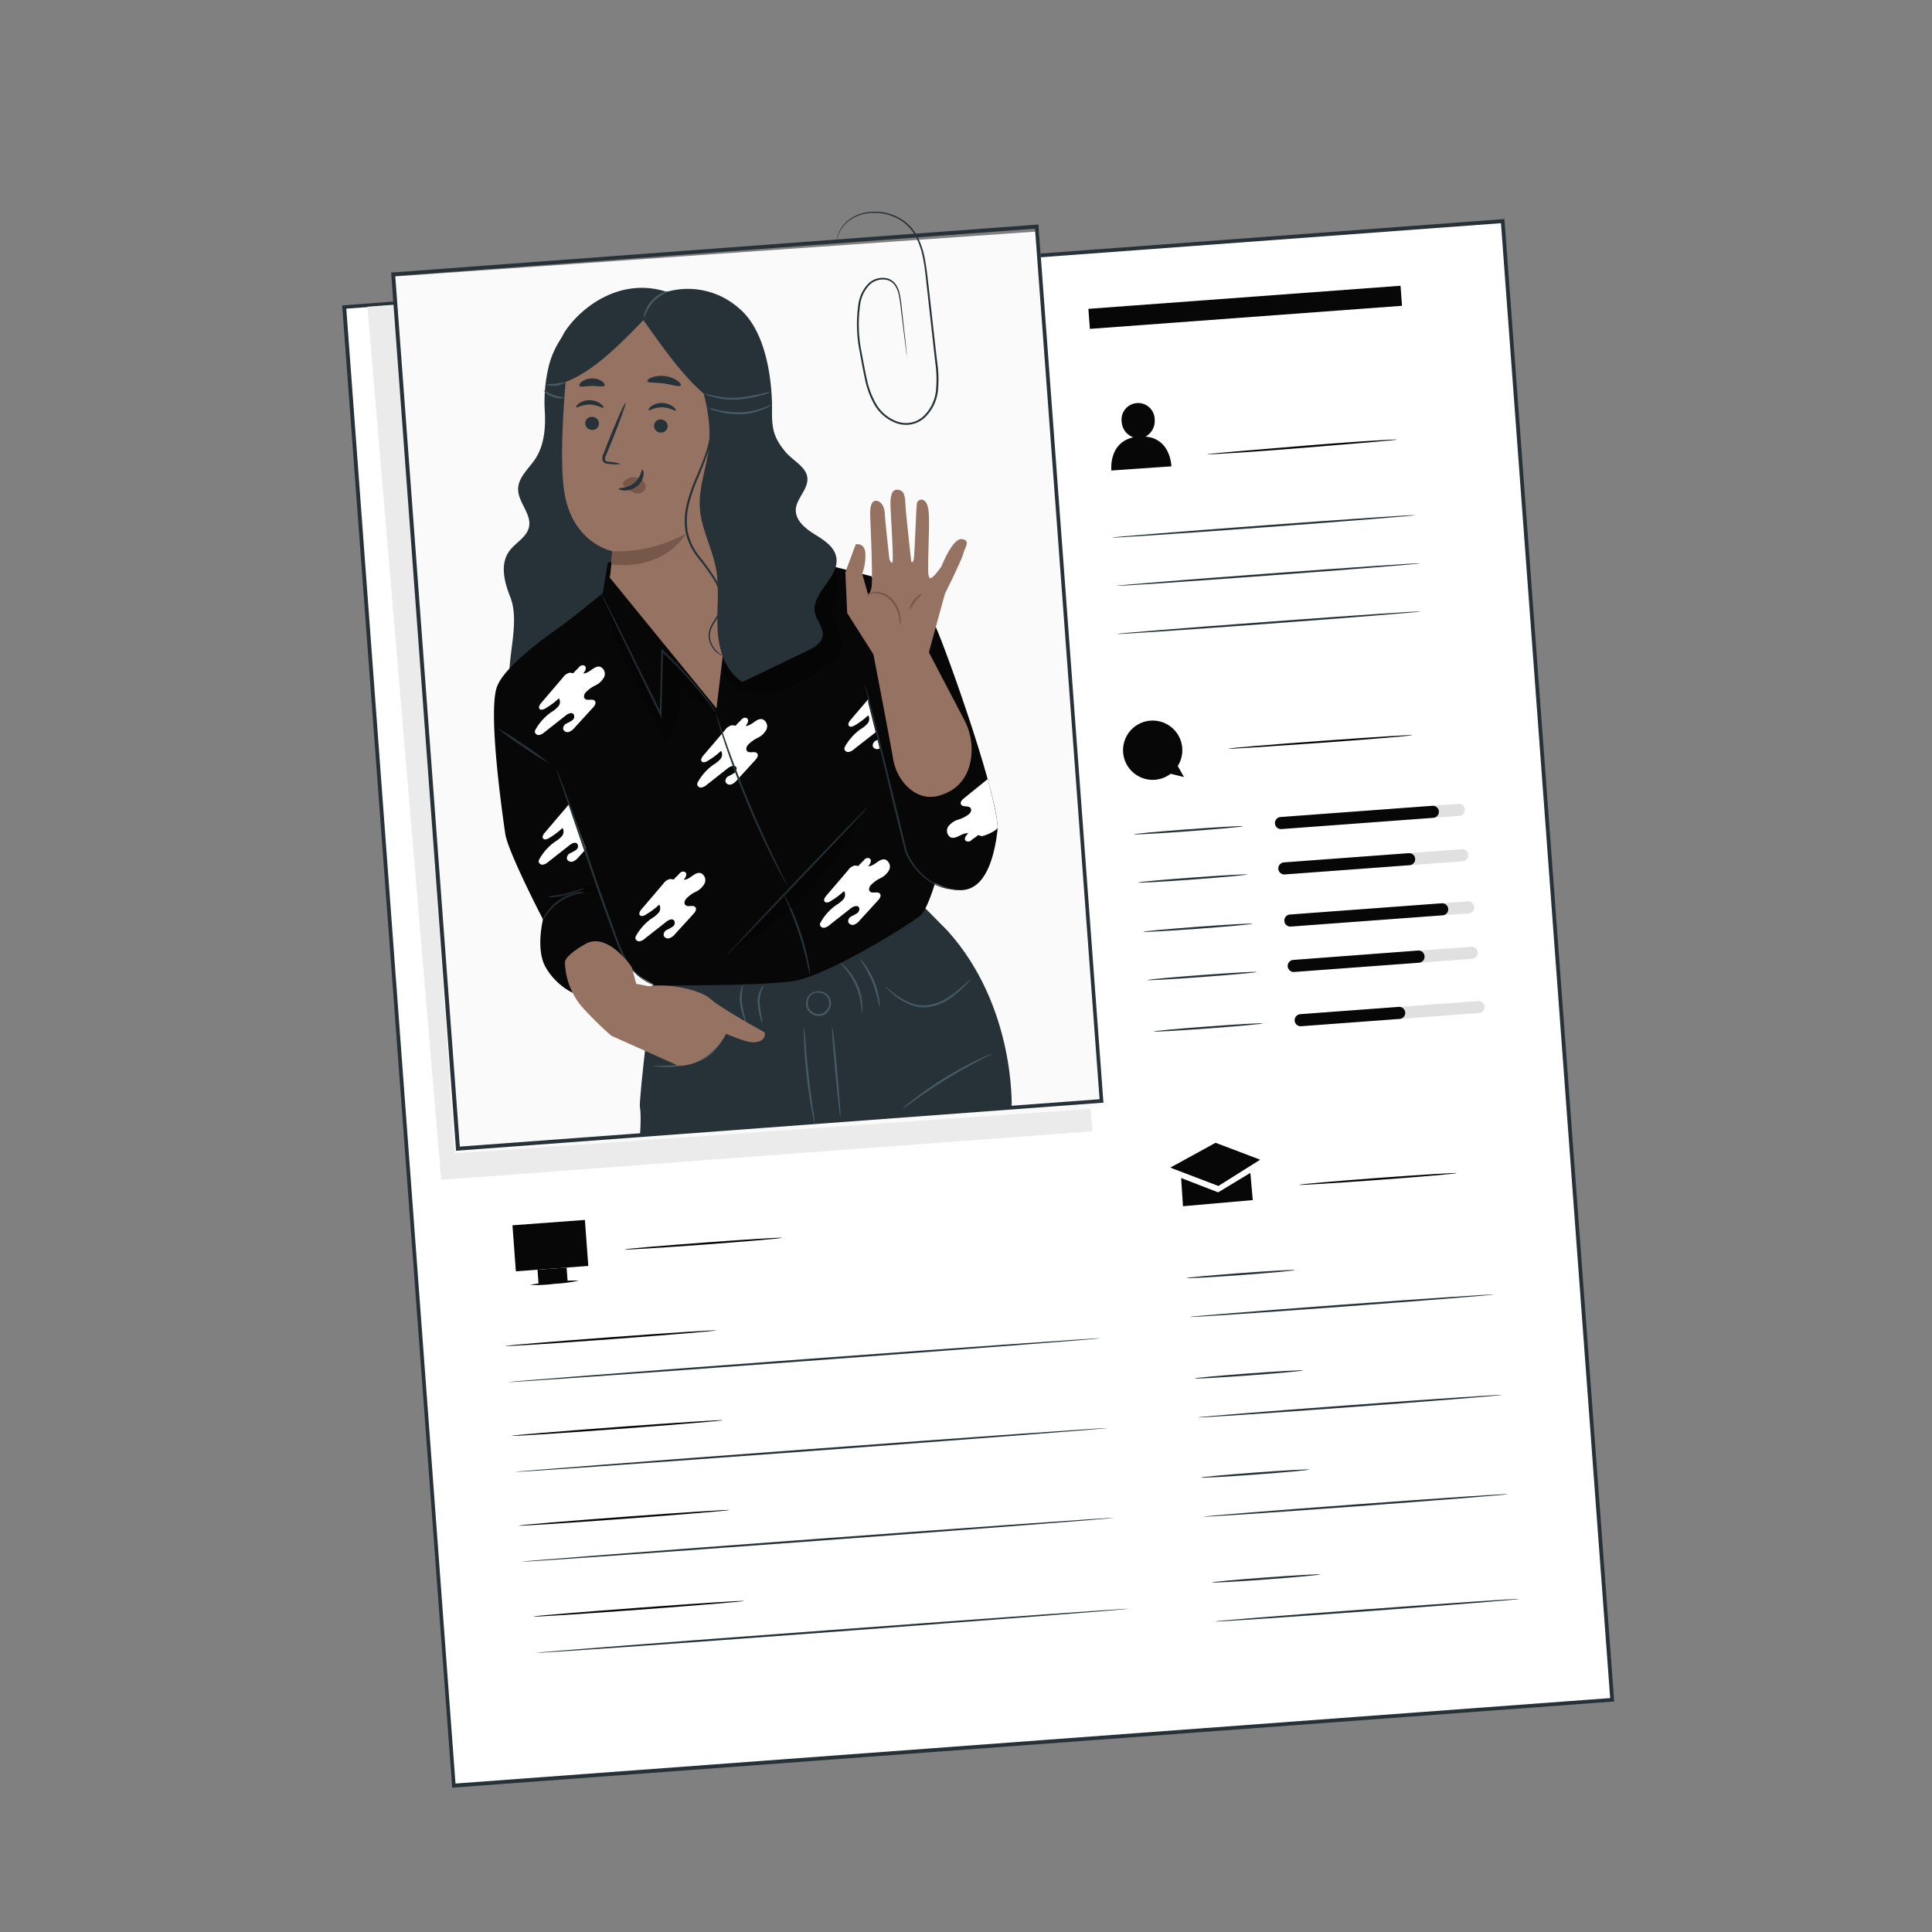 <svg xmlns="http://www.w3.org/2000/svg" viewBox="0 0 500 500"><rect x="0" y="0" width="500" height="500" fill="#808080" stroke="none"/><g id="freepik--Document--inject-126"><rect x="102.84" y="67.8" width="300.65" height="383.74" transform="translate(-18.48 19.4) rotate(-4.23)" style="fill:#fff"></rect><path d="M117,462.65l0-.5L88.55,79l.5,0L389.38,56.69l0,.5,28.37,383.19-.5,0ZM89.62,79.88l28.26,381.7,298.83-22.12L388.45,57.76Z" style="fill:#263238"></path><rect x="281.76" y="76.91" width="81" height="5.2" transform="translate(-4.99 24.01) rotate(-4.23)" style="fill:#080707"></rect><path d="M361.49,113.76l-.49.09-1.43.15-5.24.48L337,115.92c-6.77.55-12.89,1-17.33,1.28l-5.26.31-1.43.06a2.38,2.38,0,0,1-.5,0,1.68,1.68,0,0,1,.49-.09l1.43-.16,5.24-.47L337,115.4c6.76-.56,12.88-1,17.32-1.29l5.26-.31,1.43-.06A1.48,1.48,0,0,1,361.49,113.76Z" style="fill:#080707"></path><path d="M366.33,133.31c0,.15-17.6,1.57-39.33,3.18s-39.37,2.79-39.38,2.65,17.6-1.56,39.34-3.17S366.32,133.17,366.33,133.31Z" style="fill:#263238"></path><path d="M367.66,158.24c0,.15-17.6,1.57-39.33,3.18S289,164.22,289,164.07s17.6-1.56,39.34-3.17S367.65,158.1,367.66,158.24Z" style="fill:#263238"></path><path d="M367.66,145.78c0,.14-17.6,1.56-39.33,3.17S289,151.75,289,151.61s17.6-1.57,39.34-3.18S367.65,145.64,367.66,145.78Z" style="fill:#263238"></path><path d="M202.45,320.34c0,.14-9.12.94-20.39,1.77s-20.42,1.4-20.43,1.25,9.12-.93,20.39-1.77S202.44,320.2,202.45,320.34Z" style="fill:#080707"></path><path d="M185.39,344.3c0,.15-12.22,1.17-27.32,2.29s-27.34,1.9-27.35,1.76,12.21-1.16,27.32-2.28S185.38,344.16,185.39,344.3Z" style="fill:#080707"></path><path d="M285,346.33c0,.14-34.36,2.8-76.76,5.94s-76.8,5.57-76.81,5.43,34.35-2.81,76.77-5.95S285,346.19,285,346.33Z" style="fill:#263238"></path><path d="M187.11,367.55c0,.14-12.22,1.16-27.31,2.28s-27.35,1.91-27.36,1.76,12.22-1.16,27.32-2.28S187.1,367.4,187.11,367.55Z" style="fill:#080707"></path><path d="M286.7,369.57c0,.15-34.36,2.81-76.76,5.95s-76.8,5.56-76.81,5.42,34.35-2.8,76.77-5.94S286.69,369.43,286.7,369.57Z" style="fill:#263238"></path><path d="M188.83,390.79c0,.14-12.22,1.16-27.31,2.28s-27.35,1.91-27.36,1.77,12.22-1.17,27.32-2.29S188.82,390.64,188.83,390.79Z" style="fill:#080707"></path><path d="M288.42,392.81c0,.15-34.36,2.81-76.76,5.95s-76.8,5.57-76.81,5.42,34.35-2.8,76.77-5.94S288.41,392.67,288.42,392.81Z" style="fill:#263238"></path><path d="M192.63,414.32c0,.14-12.23,1.16-27.32,2.28S138,418.51,138,418.36s12.22-1.16,27.32-2.28S192.61,414.17,192.63,414.32Z" style="fill:#080707"></path><path d="M292.22,416.34c0,.15-34.37,2.81-76.77,6s-76.8,5.57-76.81,5.42,34.36-2.8,76.77-5.94S292.2,416.2,292.22,416.34Z" style="fill:#263238"></path><rect x="133.06" y="316.38" width="18.8" height="11.94" transform="translate(-23.41 11.4) rotate(-4.23)" style="fill:#080707"></rect><rect x="139.26" y="328.31" width="7.55" height="3.74" transform="translate(-23.99 11.46) rotate(-4.23)" style="fill:#080707"></rect><path d="M149.81,331.42a38.53,38.53,0,0,1-6.28.83,37.68,37.68,0,0,1-6.33.3,39.24,39.24,0,0,1,6.28-.82A39.76,39.76,0,0,1,149.81,331.42Z" style="fill:#080707"></path><polygon points="302.87 302.18 314.59 295.75 326.13 300.13 315.32 306.93 302.87 302.18" style="fill:#080707"></polygon><polygon points="305.68 304.87 306.15 312.17 324.21 310.58 323.59 303.54 315.25 308.58 305.68 304.87" style="fill:#080707"></polygon><path d="M377,303.6c0,.15-9.12.94-20.39,1.77s-20.42,1.4-20.43,1.26,9.12-.94,20.39-1.78S377,303.46,377,303.6Z" style="fill:#080707"></path><path d="M335.13,328.7c0,.14-6.27.72-14,1.29s-14.05.93-14.06.78,6.27-.72,14-1.3S335.12,328.55,335.13,328.7Z" style="fill:#263238"></path><path d="M386.64,335c0,.15-17.63,1.57-39.39,3.18s-39.43,2.8-39.44,2.66,17.63-1.57,39.4-3.18S386.63,334.9,386.64,335Z" style="fill:#263238"></path><path d="M337.23,354.66c0,.15-6.26.73-14,1.3s-14,.93-14.05.78,6.26-.72,14-1.3S337.22,354.52,337.23,354.66Z" style="fill:#263238"></path><path d="M388.74,361c0,.15-17.63,1.57-39.39,3.18s-39.42,2.8-39.44,2.66,17.63-1.57,39.4-3.18S388.73,360.87,388.74,361Z" style="fill:#263238"></path><path d="M338.83,380.32c0,.15-6.27.73-14,1.3s-14,.92-14.06.78,6.27-.72,14-1.3S338.82,380.18,338.83,380.32Z" style="fill:#263238"></path><path d="M390.34,386.67c0,.15-17.63,1.57-39.39,3.18s-39.43,2.8-39.44,2.66,17.63-1.57,39.4-3.18S390.33,386.53,390.34,386.67Z" style="fill:#263238"></path><path d="M341.69,407.46c0,.14-6.26.72-14,1.3s-14,.92-14.05.78,6.26-.73,14-1.3S341.68,407.32,341.69,407.46Z" style="fill:#263238"></path><path d="M393.2,413.81c0,.14-17.63,1.56-39.39,3.18s-39.42,2.8-39.43,2.65,17.62-1.56,39.39-3.17S393.19,413.66,393.2,413.81Z" style="fill:#263238"></path><path d="M296.43,113a4.57,4.57,0,0,0,2.4-4.41,4.29,4.29,0,1,0-8.54.59,4.56,4.56,0,0,0,3,4c-6.49,1.47-5.66,8.59-5.66,8.59l15.53-1.08S303,113.51,296.43,113Z" style="fill:#080707"></path><path d="M321.73,213.82c0,.15-6.31.73-14.12,1.31s-14.15.93-14.16.79,6.31-.73,14.12-1.31S321.72,213.68,321.73,213.82Z" style="fill:#263238"></path><path d="M322.8,226.31c0,.14-6.31.73-14.12,1.31s-14.15.93-14.16.78,6.31-.73,14.12-1.3S322.79,226.17,322.8,226.31Z" style="fill:#263238"></path><path d="M377.66,211.15l-46,3.41a1.56,1.56,0,0,1-1.67-1.44h0a1.56,1.56,0,0,1,1.44-1.67l46-3.41a1.55,1.55,0,0,1,1.67,1.44h0A1.55,1.55,0,0,1,377.66,211.15Z" style="fill:#e0e0e0"></path><path d="M370.94,211.65l-39.31,2.91a1.56,1.56,0,0,1-1.67-1.44h0a1.56,1.56,0,0,1,1.44-1.67l39.31-2.91a1.56,1.56,0,0,1,1.67,1.44h0A1.57,1.57,0,0,1,370.94,211.65Z" style="fill:#080707"></path><path d="M378.53,222.9l-46,3.4a1.56,1.56,0,0,1-1.67-1.44h0a1.57,1.57,0,0,1,1.44-1.67l46-3.4a1.55,1.55,0,0,1,1.67,1.44h0A1.56,1.56,0,0,1,378.53,222.9Z" style="fill:#e0e0e0"></path><path d="M364.8,223.91l-32.3,2.39a1.56,1.56,0,0,1-1.67-1.44h0a1.57,1.57,0,0,1,1.44-1.67l32.3-2.39a1.56,1.56,0,0,1,1.67,1.44h0A1.56,1.56,0,0,1,364.8,223.91Z" style="fill:#080707"></path><path d="M324.16,239.06c0,.14-6.31.73-14.12,1.3s-14.15.93-14.16.79,6.31-.73,14.12-1.31S324.15,238.91,324.16,239.06Z" style="fill:#263238"></path><path d="M325.23,251.54c0,.15-6.31.73-14.12,1.31s-14.15.93-14.16.79,6.31-.73,14.12-1.31S325.22,251.4,325.23,251.54Z" style="fill:#263238"></path><path d="M380.09,236.38l-46,3.41a1.56,1.56,0,0,1-1.67-1.44h0a1.56,1.56,0,0,1,1.44-1.67l46-3.41a1.56,1.56,0,0,1,1.67,1.44h0A1.55,1.55,0,0,1,380.09,236.38Z" style="fill:#e0e0e0"></path><path d="M373.36,236.88l-39.3,2.91a1.56,1.56,0,0,1-1.67-1.44h0a1.56,1.56,0,0,1,1.44-1.67l39.3-2.91a1.56,1.56,0,0,1,1.67,1.44h0A1.55,1.55,0,0,1,373.36,236.88Z" style="fill:#080707"></path><path d="M381,248.13l-46,3.41a1.56,1.56,0,0,1-1.67-1.44h0a1.56,1.56,0,0,1,1.44-1.67l46-3.41a1.56,1.56,0,0,1,1.67,1.44h0A1.56,1.56,0,0,1,381,248.13Z" style="fill:#e0e0e0"></path><path d="M367.23,249.15l-32.3,2.39a1.56,1.56,0,0,1-1.67-1.44h0a1.56,1.56,0,0,1,1.44-1.67L367,246a1.56,1.56,0,0,1,1.67,1.44h0A1.56,1.56,0,0,1,367.23,249.15Z" style="fill:#080707"></path><path d="M326.84,264.85c0,.15-6.32.73-14.13,1.31s-14.15.93-14.16.79,6.31-.73,14.12-1.31S326.83,264.71,326.84,264.85Z" style="fill:#263238"></path><path d="M382.77,262.18l-46,3.4a1.56,1.56,0,0,1-1.67-1.44h0a1.58,1.58,0,0,1,1.44-1.67l46-3.4a1.57,1.57,0,0,1,1.68,1.44h0A1.57,1.57,0,0,1,382.77,262.18Z" style="fill:#e0e0e0"></path><path d="M362.27,263.69l-25.54,1.89a1.56,1.56,0,0,1-1.67-1.44h0a1.58,1.58,0,0,1,1.44-1.67L362,260.58a1.57,1.57,0,0,1,1.67,1.44h0A1.56,1.56,0,0,1,362.27,263.69Z" style="fill:#080707"></path><path d="M306.42,201.1l-1.62-2.85a7.67,7.67,0,1,0-1.83,2h0Z" style="fill:#080707"></path><path d="M365.53,190.25c0,.15-10.65,1.06-23.82,2s-23.85,1.65-23.86,1.51,10.65-1.05,23.82-2S365.52,190.11,365.53,190.25Z" style="fill:#080707"></path></g><g id="freepik--Character--inject-126"><polygon points="95.09 79.38 114.19 305.33 282.72 292.79 264.52 66.44 95.09 79.38" style="fill:#ebebeb"></polygon><rect x="109.9" y="64.5" width="167.03" height="226.92" transform="matrix(1, -0.07, 0.07, 1, -12.61, 14.77)" style="fill:#fafafa"></rect><path d="M118,297.81l0-.5L101.22,70.51l.49,0L268.78,58.1l0,.5,16.79,226.8-.5,0ZM102.29,71.43,119,296.74l165.57-12.26L267.86,59.18Z" style="fill:#263238"></path><path d="M234.81,92.9a2.41,2.41,0,0,1-.07-.38c0-.28-.09-.65-.16-1.12-.13-1-.32-2.47-.55-4.32s-.52-4.19-.85-6.85a35.86,35.86,0,0,0-.65-4.22,6.28,6.28,0,0,0-.91-2.09,3.61,3.61,0,0,0-1.84-1.41,4.91,4.91,0,0,0-4.72,1.2,8.92,8.92,0,0,0-2.42,5A35.6,35.6,0,0,0,223,91.22c.39,2.19.81,4.45,1.31,6.73a21.74,21.74,0,0,0,2.45,6.61,10.37,10.37,0,0,0,5.45,4.53,6.83,6.83,0,0,0,3.61.26,6.65,6.65,0,0,0,3.24-1.7,10.73,10.73,0,0,0,3.17-6.59,31,31,0,0,0-.19-7.34c-.54-4.84-1.06-9.5-1.56-14-.25-2.22-.49-4.39-.72-6.49s-.44-4.15-.82-6.09a20.7,20.7,0,0,0-1.71-5.42,11.7,11.7,0,0,0-3.21-4.06,12.64,12.64,0,0,0-8.44-2.55,10.47,10.47,0,0,0-6.27,2.34,8.34,8.34,0,0,0-2.4,3.52c-.32.94-.39,1.46-.43,1.46a6.92,6.92,0,0,1,.33-1.49,8.26,8.26,0,0,1,2.36-3.64,10.64,10.64,0,0,1,6.39-2.48,12.88,12.88,0,0,1,8.68,2.55,11.93,11.93,0,0,1,3.35,4.17,21.25,21.25,0,0,1,1.78,5.52c.38,2,.6,4,.85,6.12s.48,4.27.74,6.49c.5,4.44,1,9.11,1.58,13.94a31,31,0,0,1,.2,7.47,11.24,11.24,0,0,1-3.33,6.91,7.22,7.22,0,0,1-3.49,1.82,7.47,7.47,0,0,1-3.87-.27,11,11,0,0,1-5.73-4.76,22.54,22.54,0,0,1-2.49-6.77c-.5-2.3-.91-4.55-1.3-6.76a36,36,0,0,1-.35-12.71,9.4,9.4,0,0,1,2.58-5.18,5.27,5.27,0,0,1,5.11-1.25,4,4,0,0,1,2,1.56,6.63,6.63,0,0,1,.94,2.2,36.2,36.2,0,0,1,.62,4.28c.29,2.66.55,5,.76,6.85s.35,3.31.46,4.33c0,.48.08.85.1,1.13A2.29,2.29,0,0,1,234.81,92.9Z" style="fill:#263238"></path><path d="M166.22,84.87,153,79.38c-3.57,2.27-9.4,8.52-11,15.5a39,39,0,0,0-1,11.69c.22,4.23-.16,8.71-2.5,12.24-1.67,2.51-4.36,4.7-4.41,7.72-.05,3.47,3.54,6.46,2.81,9.86-.59,2.72-3.62,4.09-5.2,6.38-2.3,3.32-1.19,7.86.31,11.61,3.62,9.05-4.08,22.07,2.7,29.07,6.69-5.49,26.47-15.67,33.16-21.16a12.75,12.75,0,0,0,3.81-4.24c1.16-2.55.53-5.5-.07-8.23A243.5,243.5,0,0,1,166.22,84.87Z" style="fill:#263238"></path><path d="M245.28,240.94l-6.52-6.6L169.06,254s-3.83,30.64-3.44,32.6,0,7.56,0,7.56l96.19-7.5S262.9,260.57,245.28,240.94Z" style="fill:#263238"></path><path d="M187.91,267.58a2.82,2.82,0,0,1-.4.78c-.29.47-.71,1.16-1.31,2a15.74,15.74,0,0,1-2.38,2.6A11.13,11.13,0,0,1,180,275a24.36,24.36,0,0,1-7.73,1.15,21.28,21.28,0,0,1-2.36-.14,2.49,2.49,0,0,1-.86-.16c0-.08,1.24,0,3.22-.07a27.94,27.94,0,0,0,7.57-1.28,11.24,11.24,0,0,0,3.66-2,17.65,17.65,0,0,0,2.4-2.47C187.15,268.56,187.84,267.53,187.91,267.58Z" style="fill:#455a64"></path><path d="M210.84,290.7a3.77,3.77,0,0,1-.27-.95c-.14-.61-.33-1.51-.53-2.63-.42-2.23-.91-5.32-1.29-8.76s-.58-6.58-.66-8.84c0-1.13-.06-2-.05-2.69a3.18,3.18,0,0,1,.06-1,31.07,31.07,0,0,1,.36,3.65c.18,2.25.43,5.37.81,8.8s.81,6.52,1.13,8.76A27.23,27.23,0,0,1,210.84,290.7Z" style="fill:#455a64"></path><path d="M217.5,289.1c-.15,0-.74-5.18-1.32-11.59s-1-11.62-.81-11.64.74,5.18,1.32,11.59S217.64,289.09,217.5,289.1Z" style="fill:#455a64"></path><path d="M251.3,253.34a4.31,4.31,0,0,1-.65.79c-.44.49-1.09,1.18-2,2a21.43,21.43,0,0,1-3.25,2.58,13.08,13.08,0,0,1-4.76,1.88,9.58,9.58,0,0,1-5.08-.57,15.48,15.48,0,0,1-3.61-2.08,23.45,23.45,0,0,1-2.12-1.82,4.13,4.13,0,0,1-.7-.75c.06-.07,1.14.92,3,2.27a15.93,15.93,0,0,0,3.56,1.93,9.32,9.32,0,0,0,4.83.5,12.85,12.85,0,0,0,4.58-1.77,23.74,23.74,0,0,0,3.27-2.45C250.2,254.3,251.24,253.28,251.3,253.34Z" style="fill:#455a64"></path><path d="M256.63,272.74a4.24,4.24,0,0,1-.92.54l-2.57,1.34c-2.17,1.14-5.14,2.77-8.31,4.73s-6,3.9-8,5.33l-2.35,1.7a4,4,0,0,1-.9.58,5.15,5.15,0,0,1,.77-.74c.52-.45,1.29-1.08,2.26-1.84A92.05,92.05,0,0,1,253,274.29c1.11-.53,2-.94,2.66-1.2A3.68,3.68,0,0,1,256.63,272.74Z" style="fill:#455a64"></path><path d="M193.05,264.57c-.07,0-.31-.48-.63-1.33a17.46,17.46,0,0,1-.88-3.45,9.14,9.14,0,0,1,.2-3.58,3.28,3.28,0,0,1,.61-1.36,16,16,0,0,0-.29,4.87,29.71,29.71,0,0,0,.71,3.41A4.33,4.33,0,0,1,193.05,264.57Z" style="fill:#455a64"></path><path d="M197.25,264.82a4.68,4.68,0,0,1-.49-1.43,20.48,20.48,0,0,1-.65-3.6,9,9,0,0,1,.1-2,6,6,0,0,1,.55-1.59c.44-.85.89-1.24.93-1.2a10.08,10.08,0,0,1-.6,1.35,8,8,0,0,0-.46,3.45c.09,1.38.36,2.63.5,3.55A4.45,4.45,0,0,1,197.25,264.82Z" style="fill:#455a64"></path><path d="M223,262.4a18.46,18.46,0,0,0-5.77-13.32,6.17,6.17,0,0,1,1.74,1.39,15,15,0,0,1,3,4.47,14.82,14.82,0,0,1,1.21,5.24A6.31,6.31,0,0,1,223,262.4Z" style="fill:#455a64"></path><path d="M227.63,260.78a47.19,47.19,0,0,0-1.84-6.62,46.91,46.91,0,0,0-3.28-6,6.18,6.18,0,0,1,1.36,1.52,20.22,20.22,0,0,1,3.68,9.09A6.52,6.52,0,0,1,227.63,260.78Z" style="fill:#455a64"></path><path d="M209.92,257.33s.18-.27.7-.51a3.23,3.23,0,0,1,2.35-.09,3.16,3.16,0,0,1,1.4.93,3,3,0,0,1,.69,1.81,3.62,3.62,0,0,1-.55,2.06,3,3,0,0,1-1.88,1.34,3.43,3.43,0,0,1-3.77-1.85,3.24,3.24,0,0,1-.18-1.92,3.12,3.12,0,0,1,.67-1.55,3.32,3.32,0,0,1,2.13-1,1.08,1.08,0,0,1,.84.21,4.92,4.92,0,0,0-.82,0,3.23,3.23,0,0,0-1.87,1.06,2.78,2.78,0,0,0-.52,1.36,2.87,2.87,0,0,0,.18,1.66,3,3,0,0,0,3.23,1.54,2.84,2.84,0,0,0,2.06-2.87,2.62,2.62,0,0,0-.54-1.56,3,3,0,0,0-1.19-.85,3.23,3.23,0,0,0-2.16-.07C210.19,257.18,210,257.37,209.92,257.33Z" style="fill:#455a64"></path><path d="M147.62,160.25c-.55.67-16.59,10.89-19,17.47s1.47,33.42,2.14,38.06,9.77,22.16,9.77,22.16-1.91,7.56.59,12.22a16.93,16.93,0,0,0,7,6.74l16.12-8.83-10-45.26Z" style="fill:#080707"></path><path d="M149.37,207.79c.46-.65,1.08-1.07,1.46-1.56s1.2-.71,1.59-.24,0,1.34-.51,1.86c1.62.06,2.85-2.16,4.42-1.72a2,2,0,0,1,1,2.65,5,5,0,0,1-2.27,2.17,8.18,8.18,0,0,0-2.57,1.87c-.34.44-.56,1.11-.19,1.53.63.72,2.09-.13,2.65.64.37.52-.08,1.22-.51,1.7q-2.37,2.56-4.72,5.15a3.58,3.58,0,0,1-1.45,1.12,1.23,1.23,0,0,1-1.54-.63,1.44,1.44,0,0,1,.78-1.5,10.23,10.23,0,0,0,1.59-.88,1.16,1.16,0,0,0,.29-1.59c-.53-.54-1.43-.09-2,.38l-5.5,4.32a2.85,2.85,0,0,1-1.35.71,1,1,0,0,1-1.14-.77,1.39,1.39,0,0,1,.24-.75,13.78,13.78,0,0,1,4-4.41,7.07,7.07,0,0,0,1.77-1.44,1.82,1.82,0,0,0,.17-2.12,19.26,19.26,0,0,1-3.56,2.65c-.45.27-1.11.49-1.45.08s0-1,.37-1.45l5.69-6.68a2.83,2.83,0,0,1,1.8-1.22Z" style="fill:#fff"></path><path d="M157.3,145.61,156,153.52,144.16,163s-2.8,17.86-.13,36c0,0,17.35,47,17.77,49,.79,3.81,7.79,7,7.79,7s26.43.25,35.51-1.06,31-15.16,33.1-17,4.47-10.68,4.47-10.68l-16.16-45.26-.91-31.84-24.15-6.2-8.2-6.34Z" style="fill:#080707"></path><path d="M228.52,178.63c.46-.65,1.08-1.07,1.45-1.56s1.21-.71,1.6-.24,0,1.34-.52,1.86c1.63.06,2.86-2.16,4.43-1.72a2,2,0,0,1,1,2.65,5,5,0,0,1-2.27,2.17,8.18,8.18,0,0,0-2.57,1.87c-.34.45-.56,1.11-.19,1.53.62.72,2.09-.13,2.65.64.37.52-.08,1.22-.51,1.7q-2.37,2.57-4.72,5.15a3.58,3.58,0,0,1-1.45,1.12,1.22,1.22,0,0,1-1.54-.63,1.42,1.42,0,0,1,.78-1.49,11.18,11.18,0,0,0,1.59-.89,1.17,1.17,0,0,0,.29-1.59c-.53-.54-1.43-.09-2,.38L221,193.9a2.78,2.78,0,0,1-1.34.71,1,1,0,0,1-1.14-.77,1.39,1.39,0,0,1,.24-.75,13.78,13.78,0,0,1,4-4.41,7.07,7.07,0,0,0,1.77-1.44,1.82,1.82,0,0,0,.17-2.12,19.26,19.26,0,0,1-3.56,2.65c-.46.27-1.11.49-1.45.08s0-1,.37-1.45q2.85-3.35,5.69-6.68a2.83,2.83,0,0,1,1.8-1.22Z" style="fill:#fff"></path><path d="M225.21,149.31S238.58,154,242.08,162s16.9,46,16.06,53-3.07,15-9.13,15.36-13-5.81-13-5.81l-5.44-8.85.29-9.27-6.18-24.68Z" style="fill:#080707"></path><path d="M157.81,149.48c0,.06,27.62,33.84,27.62,33.84l3.75-31.3,5.23-15.41-36,8.89Z" style="fill:#967262"></path><g style="opacity:0.3"><path d="M214.81,147.05c-1.63-.82-3.59-.17-5.24.6-9.34,4.41-19.49,9.76-22.23,19.71l-.11,6c.86,3.62,4.6,6,8.31,6.32s7.36-1.06,10.68-2.74a56.72,56.72,0,0,0,8.5-5.26c1.48-1.11,3-2.47,3.29-4.3.37-2.5-1.73-4.68-2.2-7.16-.45-2.31.54-4.63,1-6.94S216.92,148.1,214.81,147.05Z"></path></g><path d="M144,199.05a2.47,2.47,0,0,1,.27.58l.68,1.7c.57,1.49,1.39,3.64,2.37,6.31,2,5.34,4.49,12.79,7.32,21,1.43,4.1,2.82,8,4.1,11.53.64,1.77,1.23,3.46,1.85,5a24.52,24.52,0,0,0,2.11,4.1,15.63,15.63,0,0,0,4.71,4.65c1.35.83,2.18,1.15,2.15,1.2a2.94,2.94,0,0,1-.6-.22,11.94,11.94,0,0,1-1.65-.81,15,15,0,0,1-4.91-4.62,23.91,23.91,0,0,1-2.21-4.13c-.65-1.56-1.25-3.24-1.91-5-1.3-3.53-2.71-7.42-4.13-11.53-2.8-8.18-5.33-15.59-7.18-21-.92-2.65-1.67-4.8-2.21-6.37l-.59-1.74A3.38,3.38,0,0,1,144,199.05Z" style="fill:#263238"></path><path d="M185.3,184.39a1.67,1.67,0,0,1-.26-.3l-.71-.91c-.62-.79-1.52-2-2.7-3.4a109.87,109.87,0,0,0-10.43-11.1l.4-.17c-.11,4.58-.23,9.72-.36,15.14,0,.48,0,1,0,1.4l0,1.07-.46-1c-4.25-8.71-8.06-16.54-10.84-22.26-1.34-2.8-2.42-5.08-3.21-6.72-.35-.76-.63-1.37-.84-1.84a4.61,4.61,0,0,1-.27-.65,3.09,3.09,0,0,1,.36.61c.24.45.55,1,.93,1.79l3.36,6.65c2.82,5.7,6.68,13.5,11,22.19l-.49.11c0-.45,0-.92,0-1.4.15-5.42.28-10.56.4-15.14l0-.53.38.36a101.71,101.71,0,0,1,10.33,11.27c1.15,1.47,2,2.67,2.6,3.49l.65.95A1.61,1.61,0,0,1,185.3,184.39Z" style="fill:#263238"></path><path d="M224.62,208.82c.11.1-8,8.73-18,19.27s-18.28,19-18.38,18.91,7.95-8.72,18-19.27S224.52,208.72,224.62,208.82Z" style="fill:#263238"></path><path d="M209.63,252.31a23.74,23.74,0,0,1-.78-3.13c-.45-1.94-1.13-4.6-2.06-7.48s-1.95-5.44-2.73-7.27a27.35,27.35,0,0,1-1.21-3,17,17,0,0,1,1.55,2.84,60.14,60.14,0,0,1,2.88,7.26,59.28,59.28,0,0,1,1.93,7.56A16,16,0,0,1,209.63,252.31Z" style="fill:#263238"></path><path d="M141.93,197.39a60.13,60.13,0,0,1-6.71-4.24,60.11,60.11,0,0,1-6.43-4.66,59.68,59.68,0,0,1,6.72,4.23A60.12,60.12,0,0,1,141.93,197.39Z" style="fill:#263238"></path><path d="M249,230.3s-.12,0-.35,0h-1a9.47,9.47,0,0,1-1.64-.13,13.37,13.37,0,0,1-2.18-.48,14.54,14.54,0,0,1-5.16-3,17.8,17.8,0,0,1-4.42-6.23h0v0c-.94-3.8-2-8-3.08-12.46-2-8.46-3.89-16.11-5.24-21.73l-1.54-6.6-.39-1.8a3,3,0,0,1-.1-.63,2.48,2.48,0,0,1,.21.61q.18.69.48,1.77c.42,1.62,1,3.84,1.69,6.56,1.4,5.61,3.3,13.25,5.4,21.7,1.08,4.44,2.11,8.67,3,12.47v0a17.84,17.84,0,0,0,4.25,6.11,14.43,14.43,0,0,0,5,3A20.78,20.78,0,0,0,249,230.3Z" style="fill:#263238"></path><path d="M151.33,230.92a18.32,18.32,0,0,1-2,.44,13.6,13.6,0,0,0-7.8,5.31,19.73,19.73,0,0,1-1.13,1.68,5.08,5.08,0,0,1,.82-1.88,11.87,11.87,0,0,1,3.44-3.58,11.67,11.67,0,0,1,4.59-1.89A4.84,4.84,0,0,1,151.33,230.92Z" style="fill:#263238"></path><path d="M151.51,229.78a14.77,14.77,0,0,1-4.69,1.78,14.53,14.53,0,0,1-5,.62c0-.15,2.19-.46,4.85-1.12S151.45,229.64,151.51,229.78Z" style="fill:#263238"></path><path d="M148.38,174.23c.47-.65,1.09-1.07,1.46-1.56s1.2-.72,1.6-.24,0,1.33-.52,1.85c1.63.07,2.86-2.15,4.43-1.71a2,2,0,0,1,1,2.65,5,5,0,0,1-2.27,2.17,8.26,8.26,0,0,0-2.56,1.87c-.34.44-.56,1.11-.19,1.53.62.72,2.09-.13,2.64.64.38.52-.07,1.22-.51,1.69l-4.71,5.16a3.58,3.58,0,0,1-1.45,1.12,1.23,1.23,0,0,1-1.54-.63,1.44,1.44,0,0,1,.78-1.5,11.7,11.7,0,0,0,1.59-.88,1.16,1.16,0,0,0,.28-1.59c-.52-.55-1.42-.09-2,.37l-5.51,4.33a2.78,2.78,0,0,1-1.34.71,1,1,0,0,1-1.14-.77,1.36,1.36,0,0,1,.24-.75,13.68,13.68,0,0,1,4.05-4.41,7.25,7.25,0,0,0,1.76-1.44,1.82,1.82,0,0,0,.18-2.12,20.08,20.08,0,0,1-3.56,2.65c-.46.27-1.11.48-1.45.08s0-1,.36-1.46l5.7-6.67a2.86,2.86,0,0,1,1.8-1.23Z" style="fill:#fff"></path><path d="M190.4,187.81c.46-.65,1.08-1.07,1.46-1.56s1.2-.72,1.59-.24,0,1.33-.52,1.85c1.63.07,2.86-2.15,4.43-1.71a2,2,0,0,1,1,2.65,5,5,0,0,1-2.27,2.16,8.37,8.37,0,0,0-2.57,1.88c-.34.44-.56,1.11-.19,1.53.63.71,2.09-.13,2.65.64.37.52-.08,1.22-.51,1.69l-4.72,5.16A3.58,3.58,0,0,1,189.3,203a1.23,1.23,0,0,1-1.54-.64,1.43,1.43,0,0,1,.78-1.49,12.21,12.21,0,0,0,1.59-.88c.46-.39.71-1.16.29-1.59s-1.43-.09-2,.37l-5.5,4.33a3,3,0,0,1-1.35.71,1,1,0,0,1-1.14-.77,1.36,1.36,0,0,1,.24-.75,13.57,13.57,0,0,1,4-4.41,7.3,7.3,0,0,0,1.77-1.44,1.82,1.82,0,0,0,.17-2.12,19.72,19.72,0,0,1-3.56,2.65c-.45.26-1.11.48-1.45.08s0-1,.37-1.46q2.85-3.33,5.69-6.68a2.91,2.91,0,0,1,1.8-1.22Z" style="fill:#fff"></path><path d="M174.39,227.62c.47-.65,1.09-1.07,1.46-1.56s1.2-.71,1.6-.24,0,1.34-.52,1.85c1.63.07,2.86-2.15,4.43-1.71a2,2,0,0,1,1,2.65,5,5,0,0,1-2.27,2.17,8.26,8.26,0,0,0-2.56,1.87c-.34.44-.56,1.11-.19,1.53.62.72,2.09-.13,2.64.64.38.52-.07,1.22-.51,1.69l-4.71,5.16a3.58,3.58,0,0,1-1.45,1.12,1.23,1.23,0,0,1-1.54-.63,1.44,1.44,0,0,1,.78-1.5,10.23,10.23,0,0,0,1.59-.88,1.16,1.16,0,0,0,.28-1.59c-.52-.55-1.42-.09-2,.37l-5.51,4.33a2.78,2.78,0,0,1-1.34.71,1,1,0,0,1-1.14-.77,1.36,1.36,0,0,1,.24-.75,13.78,13.78,0,0,1,4-4.41,6.85,6.85,0,0,0,1.76-1.44,1.82,1.82,0,0,0,.18-2.12,19.6,19.6,0,0,1-3.56,2.65c-.46.27-1.11.49-1.45.08s0-1,.36-1.45l5.7-6.68a2.86,2.86,0,0,1,1.8-1.23Z" style="fill:#fff"></path><path d="M222.16,224.12c.46-.65,1.09-1.07,1.46-1.56s1.2-.72,1.6-.24-.05,1.33-.52,1.85c1.63.07,2.86-2.15,4.43-1.71a2,2,0,0,1,1,2.65,5,5,0,0,1-2.27,2.16,8.45,8.45,0,0,0-2.56,1.88c-.34.44-.56,1.11-.19,1.53.62.71,2.09-.13,2.64.64.38.52-.08,1.22-.51,1.69l-4.72,5.16a3.52,3.52,0,0,1-1.45,1.12,1.24,1.24,0,0,1-1.54-.64,1.42,1.42,0,0,1,.79-1.49,11.59,11.59,0,0,0,1.58-.88c.46-.39.71-1.16.29-1.59s-1.42-.09-2,.37l-5.5,4.33a2.9,2.9,0,0,1-1.35.71,1,1,0,0,1-1.14-.77,1.3,1.3,0,0,1,.25-.75,13.57,13.57,0,0,1,4.05-4.41,7.44,7.44,0,0,0,1.76-1.44,1.82,1.82,0,0,0,.18-2.12,20.08,20.08,0,0,1-3.56,2.65c-.46.27-1.12.48-1.46.08s0-1,.37-1.46l5.7-6.67a2.83,2.83,0,0,1,1.8-1.23Z" style="fill:#fff"></path><path d="M203.92,229.47a1.78,1.78,0,0,1-.27-.41l-.7-1.23c-.6-1.06-1.44-2.63-2.43-4.58-2-3.9-4.61-9.38-7.18-15.55s-4.61-11.89-6-16.06c-.68-2.09-1.2-3.78-1.54-5-.15-.54-.27-1-.37-1.36a1.78,1.78,0,0,1-.1-.49,2,2,0,0,1,.2.46c.12.36.28.8.47,1.33.42,1.23,1,2.89,1.69,4.9,1.44,4.13,3.53,9.81,6.09,16s5.11,11.65,7,15.58c.93,1.92,1.7,3.49,2.28,4.66l.61,1.27A1.82,1.82,0,0,1,203.92,229.47Z" style="fill:#263238"></path><path d="M258.18,214.14c0,.75-3.46,2.32-4.2,2.24l-.87-.27c-.56.57-1.24.89-1.68,1.32s-1.3.52-1.62,0,.25-1.31.8-1.75c-1.6-.31-3.16,1.69-4.64,1a2,2,0,0,1-.57-2.77,5,5,0,0,1,2.58-1.79,8.31,8.31,0,0,0,2.82-1.45c.4-.39.72-1,.42-1.49-.5-.8-2.08-.19-2.51-1-.29-.57.26-1.19.77-1.59,1.81-1.46,4.3-3.49,6.12-4.95C255.6,201.59,258.11,210.72,258.18,214.14Z" style="fill:#fff"></path><g style="opacity:0.3"><path d="M188.5,246.44c14.5-7.91,27.44-20.65,34.46-35.6Z"></path></g><g style="opacity:0.3"><path d="M140.43,238.35c2.84-6.1,8.43-7.77,13.86-7.7a1.3,1.3,0,0,0-.93-1.47,3.64,3.64,0,0,0-1.91,0,21.34,21.34,0,0,0-7.5,2.57,7.49,7.49,0,0,0-3.43,6.39"></path></g><g style="opacity:0.3"><path d="M155.73,153.86a137.39,137.39,0,0,0,17,38.17,22.1,22.1,0,0,0,3.36-14.64,17,17,0,0,0,8.27,5.82c-3.85-5.29-7.85-10.32-12.85-14.53,0,0-.43,17-.42,16.53-5.23-10.51-10.32-20.86-15.38-31.35"></path></g><path d="M199.79,106.66c-1.49,4.85-3.61,8.58-8.31,10.49-4.11,1.67-8.76,1.35-13.1.46-14.11-2.91-28.92-10.43-36.41-22.73l4-8.72c4.23-6.65,14.57-14.53,26.57-10.63a19.94,19.94,0,0,1,18.81,4.34C200.55,87.7,199.79,106.66,199.79,106.66Z" style="fill:#263238"></path><path d="M165.89,82.17c-8.24-1-18.88,9-19.56,17.29-.76,9.2-1.32,20.46-.37,27.35,1.93,13.86,12.49,15.82,12.49,15.82l-.51,7.05,31.56-6.06,1.36-49.43.17-4.46Z" style="fill:#967262"></path><path d="M151.46,109.44a1.77,1.77,0,0,0,1.67,1.82A1.7,1.7,0,0,0,155,109.7a1.77,1.77,0,0,0-1.67-1.82A1.7,1.7,0,0,0,151.46,109.44Z" style="fill:#263238"></path><path d="M149.14,105.39c.21.23,1.57-.73,3.48-.69s3.29,1,3.5.79-.11-.52-.71-1a4.94,4.94,0,0,0-2.8-.92,4.71,4.71,0,0,0-2.78.84C149.24,104.87,149,105.28,149.14,105.39Z" style="fill:#263238"></path><path d="M169.26,110.13a1.78,1.78,0,0,0,1.67,1.82,1.7,1.7,0,0,0,1.86-1.56,1.78,1.78,0,0,0-1.67-1.83A1.7,1.7,0,0,0,169.26,110.13Z" style="fill:#263238"></path><path d="M167.87,106.11c.22.23,1.58-.73,3.49-.69s3.28,1,3.49.79-.11-.52-.71-1a4.91,4.91,0,0,0-2.79-.92,4.68,4.68,0,0,0-2.78.84C168,105.59,167.77,106,167.87,106.11Z" style="fill:#263238"></path><path d="M160.68,120.11a13.29,13.29,0,0,0-3.09-.61c-.48-.06-.94-.17-1-.5a2.45,2.45,0,0,1,.36-1.44c.48-1.17,1-2.4,1.51-3.68,2.1-5.24,3.63-9.55,3.42-9.63s-2.09,4.09-4.19,9.33c-.51,1.29-1,2.53-1.45,3.71a2.74,2.74,0,0,0-.29,1.9,1.19,1.19,0,0,0,.79.73,3.37,3.37,0,0,0,.82.13A12.22,12.22,0,0,0,160.68,120.11Z" style="fill:#263238"></path><path d="M158.45,142.67a36.61,36.61,0,0,0,19.07-4.59s-5.05,9.54-19.32,8Z" style="fill:#77574a"></path><path d="M161.4,124.73a3.41,3.41,0,0,1,3.1-1.22,3.11,3.11,0,0,1,2.14,1.2,2,2,0,0,1,.11,2.28,2.3,2.3,0,0,1-2.51.58,7.07,7.07,0,0,1-2.41-1.5,2.2,2.2,0,0,1-.53-.57.63.63,0,0,1,0-.71" style="fill:#77574a"></path><path d="M166.26,121.54c-.31,0-.35,2-2.15,3.48s-4,1.17-4,1.46c0,.12.48.41,1.41.45a5.14,5.14,0,0,0,3.36-1.1,4.48,4.48,0,0,0,1.67-2.92C166.63,122.05,166.41,121.53,166.26,121.54Z" style="fill:#263238"></path><path d="M167.53,98.63c.17.52,2.08.31,4.31.62s4,1,4.34.5c.14-.22-.17-.71-.89-1.23a7.37,7.37,0,0,0-3.2-1.19,7.2,7.2,0,0,0-3.39.34C167.87,98,167.45,98.38,167.53,98.63Z" style="fill:#263238"></path><path d="M150,99.88c.32.44,1.65,0,3.22,0s2.92.35,3.23-.1c.14-.22-.06-.65-.64-1.08a4.45,4.45,0,0,0-2.61-.76,4.55,4.55,0,0,0-2.59.82C150,99.23,149.8,99.67,150,99.88Z" style="fill:#263238"></path><path d="M189.75,88.35c-1.11-2.33-3.84-3.29-6.26-4.17-3.42-1.24-6.74-2.77-10.23-3.79a20.89,20.89,0,0,0-10.77-.65c-3.65.88-6.81,3.15-9.6,5.66-3.68,3.31-7,7.37-7.94,12.23l0,1.67c7.93-2.25,15.82-10.54,21.56-16.45C171.46,89.75,179.7,102,187,105c.49-3.53,3-8.65,3.28-12.2A9.08,9.08,0,0,0,189.75,88.35Z" style="fill:#263238"></path><path d="M216.42,144.15c-.54-2.76-3.27-4.43-5.66-5.91s-4.95-3.6-4.81-6.41,3.27-5.23,3-8.16-3.9-4.49-5.83-6.9c-2.8-3.48-3.34-5.65-3.34-10.11,0-8.73-3.49-20.13-11.18-24.29L178.56,90.8c2.92,8.15,5.88,16.67,4.86,25.28-.61,5.1-2.61,10.06-2.32,15.19.31,5.51,3.22,10.53,4.21,15.95.94,5.14.13,10.43.39,15.65s2,10.86,6.42,13.63l16.69-8c1.81-.87,3.85-2,4.11-4s-1.51-3.76-2-5.76C209.72,153.51,217.44,149.41,216.42,144.15Z" style="fill:#263238"></path><path d="M199.51,101.49a12.4,12.4,0,0,1-2.47.82,32.37,32.37,0,0,1-6.22,1.11,18.76,18.76,0,0,1-6.28-.68,9,9,0,0,1-2.44-.95c.05-.21,3.81,1.44,8.69,1.11a42.93,42.93,0,0,0,6.16-1A13.91,13.91,0,0,1,199.51,101.49Z" style="fill:#455a64"></path><path d="M199.83,104.7a8.54,8.54,0,0,1-2.25,1.23,16.65,16.65,0,0,1-6.05,1.3,21.52,21.52,0,0,1-6.14-.84,10.23,10.23,0,0,1-2.4-.87,17.22,17.22,0,0,1,2.49.51,25.89,25.89,0,0,0,6,.68,19.17,19.17,0,0,0,5.93-1.12A24.14,24.14,0,0,1,199.83,104.7Z" style="fill:#455a64"></path><path d="M141.2,99.53a22.63,22.63,0,0,1,2.65-.22,22.85,22.85,0,0,1,2.64-.42,6,6,0,0,1-5.29.64Z" style="fill:#455a64"></path><path d="M140.7,101.11c.09-.12,1.15.61,2.62,1.11s2.75.59,2.75.75a4.54,4.54,0,0,1-2.92-.26A4.46,4.46,0,0,1,140.7,101.11Z" style="fill:#455a64"></path><path d="M187.45,169.79a2.66,2.66,0,0,1-.72-.21,5.13,5.13,0,0,1-1.79-1.26,5.94,5.94,0,0,1-1.5-3.11,5,5,0,0,1,.16-2.19,9.2,9.2,0,0,1,1.05-2.2,19.12,19.12,0,0,0,1.29-2.27,7.09,7.09,0,0,0,.57-2.7,11.85,11.85,0,0,0-1.79-5.86,63.43,63.43,0,0,0-4.08-5.63,15.89,15.89,0,0,1-3.23-6.81,18.28,18.28,0,0,1,.44-7.54,45.41,45.41,0,0,1,2.35-6.61c.86-2.05,1.7-4,2.33-5.85a26.08,26.08,0,0,0,1.27-5.31,18.32,18.32,0,0,0-.47-7.83,11.31,11.31,0,0,0-1.23-2.62,3.28,3.28,0,0,1,.47.59,9,9,0,0,1,1,2,18,18,0,0,1,.64,7.94,26.1,26.1,0,0,1-1.23,5.4c-.62,1.89-1.45,3.84-2.3,5.9a44.63,44.63,0,0,0-2.29,6.55,17.79,17.79,0,0,0-.43,7.32,15.47,15.47,0,0,0,3.13,6.6,62.72,62.72,0,0,1,4.09,5.69,12.26,12.26,0,0,1,1.8,6.11,7.47,7.47,0,0,1-.63,2.85A20.08,20.08,0,0,1,185,161a9.58,9.58,0,0,0-1.05,2.1,4.86,4.86,0,0,0-.18,2,5.74,5.74,0,0,0,1.36,3A6,6,0,0,0,187.45,169.79Z" style="fill:#263238"></path><path d="M173.07,75.38a13.78,13.78,0,0,0-4,2.74,14,14,0,0,0-2.4,4.2,2.88,2.88,0,0,1,.21-1.46,8.36,8.36,0,0,1,4.74-5.15A2.93,2.93,0,0,1,173.07,75.38Z" style="fill:#455a64"></path><path d="M226.06,169.38l-6.81-10.73-.47-10.55,2.67-7.22s2.13-.51,2.48,2a13.87,13.87,0,0,1-.79,5.62l1.46,5.12s.48.55.93-1.58-.33-17.92-.34-19,.08-3.67,1.69-3.43S229,132,229,133.09s1.18,11.69,1.18,11.69.38.95.76.81-.34-11.37-.41-13.14-.47-5.71,1.61-5.71,2.08,2,2.2,4.14,1.47,14.33,1.47,14.33.32.76.62-.26.67-14.24.9-14.86,1.45-1.44,2.39.06.72,5,.59,11.15c-.12,5.55-.29,7.85.34,8.29s3-3,3-3,2.84-7.32,5.25-7.06.79,2.13.38,3.83c-.35,1.44-4.56,10-4.65,10.11s-4.23,15.36-4.23,15.36l9.14,17.47a16.37,16.37,0,0,1,1.77,9.92c-.55,3.73-2.46,7.89-7.93,9.59-4,1.26-7-.54-9-2.66a13.27,13.27,0,0,1-3.23-6.7c-1.17-6.74-5.11-27.09-5.11-27.09Z" style="fill:#967262"></path><path d="M232.86,161.68c-.09,0,0-.82-.22-2.06a8.27,8.27,0,0,0-2.22-4.29,5.77,5.77,0,0,0-3.43-1.75,3.59,3.59,0,0,0-2.34.53l-.1.06,0-.09c-.13-.28-.19-.44-.16-.45s.13.1.32.36l-.14,0a3.36,3.36,0,0,1,2.49-.8,5.81,5.81,0,0,1,3.77,1.8,7.9,7.9,0,0,1,2.22,4.6A4.23,4.23,0,0,1,232.86,161.68Z" style="fill:#77574a"></path><path d="M238.61,153.57c.09.13-.83.92-1.73,2.09a21.09,21.09,0,0,1-1.6,2.19,6.41,6.41,0,0,1,3.33-4.28Z" style="fill:#77574a"></path><path d="M146.21,249.1a18.5,18.5,0,0,0,4.88,12,95.7,95.7,0,0,0,7.08,6.92l17.22,7.72s4.49.68,9-3.71a15,15,0,0,0,3.5-4.5s5.16,2.31,7.18,2.22c3.4-.15,2.86-2.55,2.86-2.55s-11.37-6.26-14.07-8.68-10.48-4-16-3.29l-3.2-.63-1.16-4.3s-6.24-9.29-12-6S146.21,249.1,146.21,249.1Z" style="fill:#967262"></path></g></svg>
